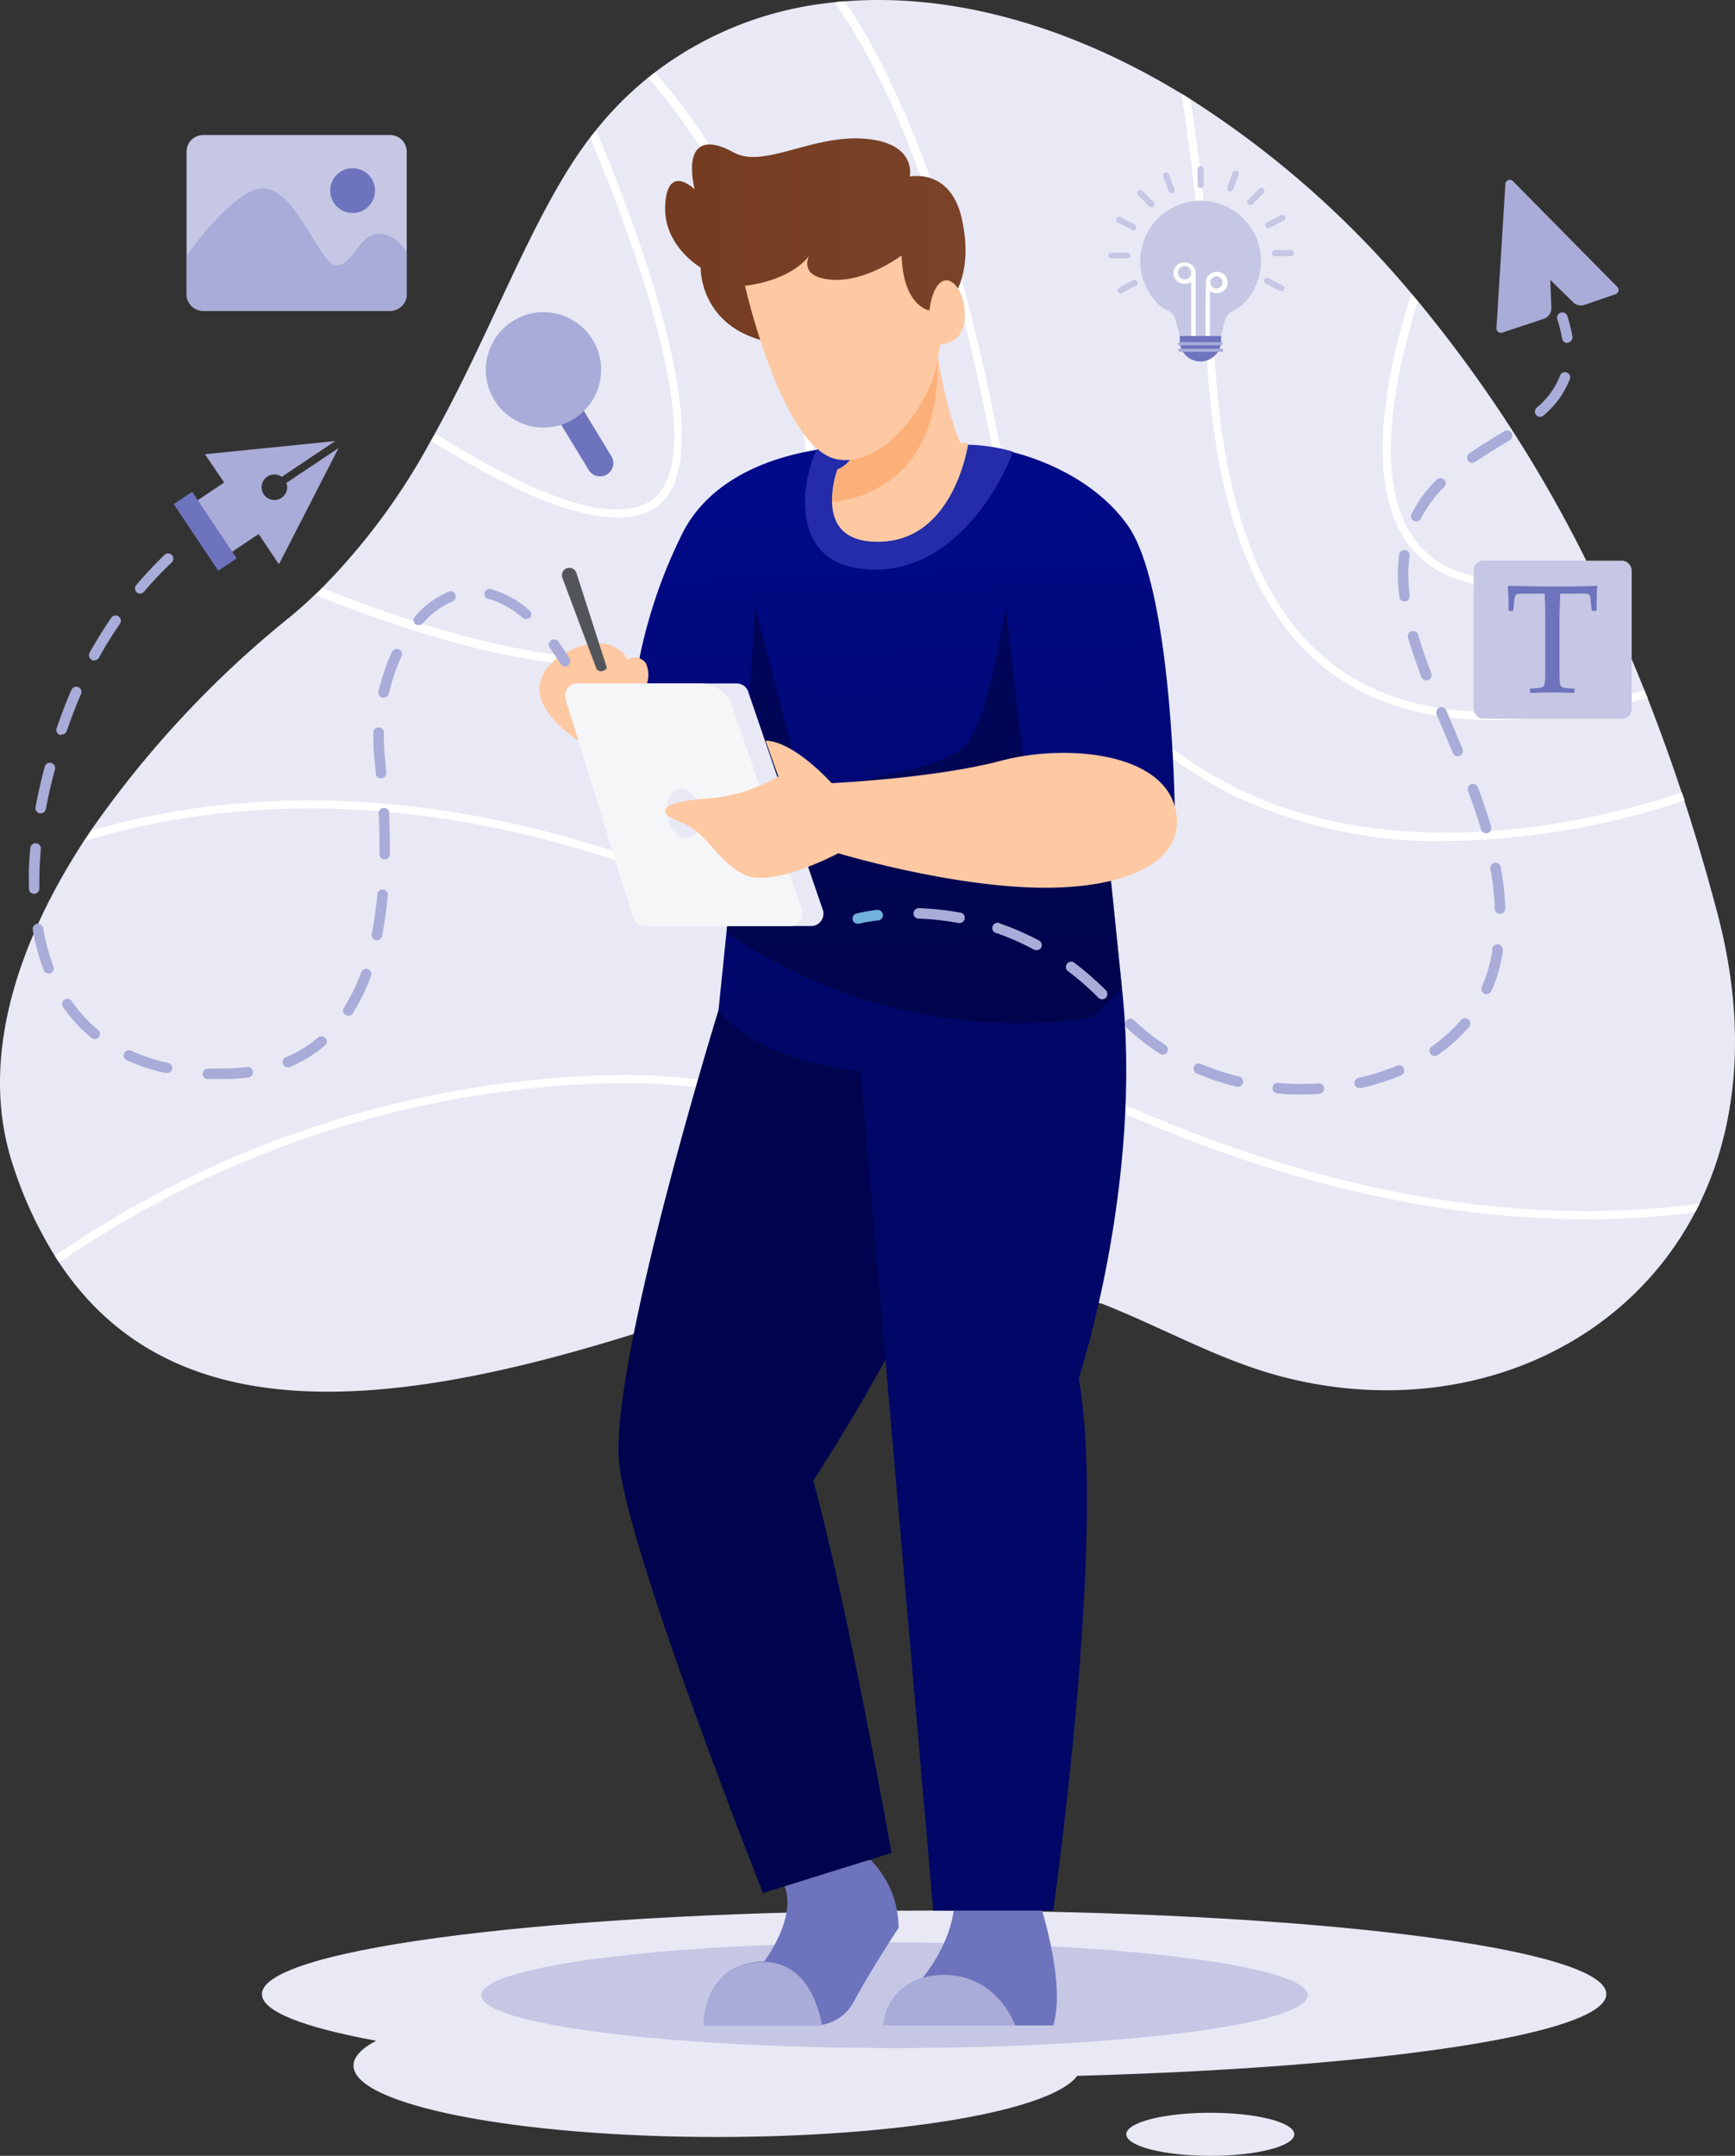 <svg xmlns="http://www.w3.org/2000/svg" xmlns:xlink="http://www.w3.org/1999/xlink" width="477.492" height="593" viewBox="0 0 477.492 593"><rect x="0" y="0" width="477.492" height="593" fill="#333333" stroke="none"/><defs><style>.a{fill:#e8e9f5;}.b{fill:#fff;}.c{fill:#c5c7e4;}.d{fill:#6e73bd;}.e{fill:#a9acd8;}.f{fill:#00044e;}.g{fill:#000766;}.h{fill:url(#a);}.i{fill:#000333;opacity:0.5;}.j{fill:#fdc8a2;}.k{fill:#525559;}.l{fill:#f5f6f7;}.m{fill:#242caa;}.n{fill:#fcb079;}.o{fill:url(#b);}.p{fill:#70b2dd;}</style><linearGradient id="a" x1="0.514" y1="0.953" x2="0.485" y2="-0.024" gradientUnits="objectBoundingBox"><stop offset="0" stop-color="#000766"/><stop offset="1" stop-color="#010a8b"/></linearGradient><linearGradient id="b" y1="0.499" x2="1" y2="0.499" gradientUnits="objectBoundingBox"><stop offset="0" stop-color="#743b20"/><stop offset="1" stop-color="#7a432a"/></linearGradient></defs><g transform="translate(-117.674 -48.406)"><g transform="translate(117.674 48.406)"><path class="a" d="M585.426,379.477c-.4.82-.82,1.613-1.243,2.407-20.523,39.221-66.937,57.337-113.589,45.224-17.3-4.5-32.239-13.223-49.826-20.179-1.507-.582-3.041-1.137-4.6-1.693-24.913-8.939-55.75-13.223-105.787,4.073C232.706,436.02,166.96,445.515,133.9,395.636c-.423-.608-.82-1.217-1.19-1.878a112.031,112.031,0,0,1-11.451-24.781c-9.124-27.478-.185-58.95,19.465-89.178.635-.952,1.269-1.931,1.931-2.883a282.424,282.424,0,0,1,54.9-58.87c2.327-1.931,4.575-3.914,6.744-6.03a26.175,26.175,0,0,0,1.984-1.878,178.384,178.384,0,0,0,29.938-40.464c.4-.661.767-1.322,1.137-2.01,15.022-27.187,25.31-55.829,39.168-76.484,1.137-1.666,2.3-3.306,3.517-4.893.529-.688,1.058-1.375,1.613-2.036a93.725,93.725,0,0,1,14.334-14.44c.608-.5,1.243-1,1.851-1.455A96.822,96.822,0,0,1,347.22,49.052L350,48.787c28.589-2.327,60.828,5.977,92.7,25.31.846.476,1.666,1,2.512,1.534a265.237,265.237,0,0,1,60.828,53.422l1.8,2.116a373.244,373.244,0,0,1,47.6,73.892c.344.688.688,1.375,1,2.063,4.866,9.944,9.468,20.311,13.832,31.207.265.688.529,1.375.82,2.063,3.279,8.41,6.453,17.085,9.415,26.076.238.688.45,1.4.688,2.089q4.866,14.916,9.071,30.837C598.676,331.053,595.74,358.214,585.426,379.477Z" transform="translate(-117.674 -48.406)"/><path class="b" d="M438.537,268.355a212.845,212.845,0,0,1-65.747,11.187,131.255,131.255,0,0,1-59.849-13.223c-34.064-17.4-56.279-51.174-66.117-100.5-12.377-62.308-28.4-97.324-42.315-117.027l2.777-.264c13.858,20.232,29.488,55.538,41.68,116.868,9.627,48.583,31.472,81.985,64.9,98.911,37.607,19.2,85.132,14.652,123.9,1.9A18.66,18.66,0,0,0,438.537,268.355Z" transform="translate(25.142 -48.201)"/><path class="b" d="M368.983,224.368a172.064,172.064,0,0,1-42.315,6.083c-16.714,0-30.572-3.65-41.759-10.843-23.088-14.916-35.333-45.224-37.449-92.564a586.943,586.943,0,0,0-6.85-68.894c.846.476,1.666,1,2.512,1.534a593.481,593.481,0,0,1,6.453,67.175c2.089,46.652,14.017,76.378,36.47,90.871,18.909,12.245,45.938,13.779,81.985,4.575C368.427,222.992,368.586,223.68,368.983,224.368Z" transform="translate(84.515 -32.38)"/><path class="b" d="M319.882,156.9a97.854,97.854,0,0,1-22.374,2.988c-12.483,0-21.766-3.544-27.769-10.579-13.223-15.63-8.251-45.25-.291-70.375l1.8,2.116c-7.537,24.3-12.086,52.365.185,66.857,8.542,10.076,24.49,12.456,47.445,7.035C319.221,155.53,319.565,156.217,319.882,156.9Z" transform="translate(118.963 1.813)"/><path class="b" d="M571.026,242.562c-.4.82-.82,1.613-1.243,2.407a233.285,233.285,0,0,1-29.858,1.878c-46.414,0-109.49-13.012-185.841-60.034-98.752-60.827-175.236-58.342-221.994-45.568l-5.66,1.64c.635-.952,1.269-1.931,1.931-2.883l3.121-.9c47.207-12.88,124.3-15.392,223.739,45.779C450.006,243.25,524.057,248.936,571.026,242.562Z" transform="translate(-103.274 88.509)"/><path class="b" d="M411.352,223.126c-1.508-.582-3.041-1.137-4.6-1.693-29.091-31.022-72.6-60.669-131.414-58.923A279.727,279.727,0,0,0,124.59,211.833c-.423-.608-.82-1.217-1.19-1.878a281.79,281.79,0,0,1,151.857-49.667C336.931,158.411,381.89,190.57,411.352,223.126Z" transform="translate(-108.258 135.476)"/><path class="b" d="M287.332,172.871c-2.116,23.141-13.223,38.268-32.239,43.743a80.452,80.452,0,0,1-22.347,2.856c-24.939,0-54.454-8.648-82.276-19.862a26.186,26.186,0,0,0,1.984-1.878c36.153,14.493,74.9,24.569,102.031,16.741,22.771-6.585,29.091-26.447,30.652-41.786,3.227-35.6-16.926-85.635-42.976-115.281.608-.5,1.243-1,1.851-1.455C270.644,85.914,290.691,136.084,287.332,172.871Z" transform="translate(-63.736 -35.998)"/><path class="b" d="M222.891,166.55a19.808,19.808,0,0,1-9.071,1.9c-13.779,0-33.243-9.759-51.28-21.157.4-.661.767-1.322,1.137-2.01,21.977,13.937,45.991,25.442,58.183,19.227,19.544-9.918-3.385-71.618-15.524-100.5.529-.688,1.058-1.375,1.613-2.036C220.194,90.913,244.551,155.549,222.891,166.55Z" transform="translate(-43.885 -26.08)"/><path class="a" d="M330.057,247.12c-102.164,0-185.127,10.288-185.127,22.982,0,4.76,11.584,9.177,31.419,12.827-4.02,2.142-6.215,4.443-6.215,6.823,0,10.87,44.959,19.65,100.1,19.65,50.434,0,92.114-7.3,99.069-16.82,83.254-2.248,145.616-11.451,145.616-22.48C515.052,257.381,432.221,247.12,330.057,247.12Z" transform="translate(-72.848 278.414)"/><ellipse class="a" cx="23.114" cy="5.924" rx="23.114" ry="5.924" transform="translate(309.971 581.152)"/><path class="c" d="M395.2,264.959c0,7.934-50.963,14.519-113.721,14.519S167.76,272.973,167.76,264.959s50.963-14.519,113.721-14.519S395.2,256.946,395.2,264.959Z" transform="translate(-35.3 283.875)"/><path class="d" d="M244.027,260.574s-7.617,11.5-12.351,20.338a12.351,12.351,0,0,1-10.923,6.506H191.293s-1.481-11.451,7.934-15.868l.608-.238a17.931,17.931,0,0,1,7.246-1.56s10.737-14.2,4.311-22.956l24.939-4.946a26.6,26.6,0,0,1,7.7,18.724Z" transform="translate(3.264 269.747)"/><path class="e" d="M223.556,269.965H190.894s-.555-11.451,8.886-15.868l.608-.238C203.615,252.457,219.086,247.723,223.556,269.965Z" transform="translate(2.738 287.2)"/><path class="d" d="M213.69,267.619s8.648-9.918,8.807-21.739h23.062s7.8,23.088,4.046,34.883H221.941Z" transform="translate(40.24 276.375)"/><path class="e" d="M245.967,267.71s-4.893-14.308-20.232-13.885S209.55,267.71,209.55,267.71Z" transform="translate(33.431 289.428)"/><path class="f" d="M209.607,153.41s-30.652,99.175-27.319,125.49S221.8,396.429,221.8,396.429l35.386-11.055s-11.875-67.175-21.528-102.4c0,0,28.562-43.743,33.746-64.5s-4.126-56.728-4.126-56.728Z" transform="translate(-11.823 124.292)"/><path class="g" d="M206.94,165.927,227.7,405.058h33.006s14.81-103.142,7.035-146.436c0,0,17.8-53.766,11.875-107.532Z" transform="translate(29.138 120.476)"/><path class="h" d="M314.378,207.113l3.755,36.708a45.539,45.539,0,0,1-9.045,8.516c-8.913,6.612-24.781,14.81-49.059,15.128-41.151.582-52.893-17.508-52.893-17.508l2.169-21.157,1.455-14.413L207.8,209.1,183.52,165.01a137.972,137.972,0,0,1,14.017-46.731C206,102.411,224.46,97.518,234.218,95.984a55.539,55.539,0,0,1,6.294-.688,66.117,66.117,0,0,0,26.447,0,49.111,49.111,0,0,1,21.157,1.322c12.033,3.121,24.648,9.97,31.895,20.549,11.927,17.534,12.668,77.3,12.668,77.3L313.321,197.8Z" transform="translate(-9.38 27.745)"/><path class="i" d="M303.019,216.384a45.539,45.539,0,0,1-9.045,8.516,142.072,142.072,0,0,1-99.757-23.564l1.455-14.414-2.962-5.289,6.585-26.05,2.777-44.192,13.038,50.619s37.872-4.549,44.695-11.98,11.213-38.639,11.213-38.639l5.289,45.885,22.533,21.686.423.82Z" transform="translate(5.735 55.183)"/><path class="j" d="M203.03,127.285a7.538,7.538,0,0,0,0-6.585,3.755,3.755,0,0,0-4.919-.9s-3.623-7.141-13.62-3.438-18.83,13.911,2.116,27.161S203.03,127.285,203.03,127.285Z" transform="translate(-25.346 61.609)"/><path class="k" d="M188.53,134.985l-8.384-26.1a2.089,2.089,0,0,0-2.512-1.349h0a2.063,2.063,0,0,0-1.375,2.645l9.494,25.31a1.878,1.878,0,0,0,2.777-.5Z" transform="translate(-21.504 48.725)"/><path class="a" d="M244.176,186.215H198.317a3.279,3.279,0,0,1-3.174-2.38l-18.513-60.008a3.359,3.359,0,0,1,3.2-4.337h43.875a3.306,3.306,0,0,1,3.147,2.248L247.4,181.772a3.385,3.385,0,0,1-3.227,4.443Z" transform="translate(-20.95 68.505)"/><path class="l" d="M238.437,186.215h-40.12a3.279,3.279,0,0,1-3.174-2.38l-18.513-60.008a3.359,3.359,0,0,1,3.2-4.337h33.852a9.256,9.256,0,0,1,8.807,6.294l19.121,55.882a3.359,3.359,0,0,1-3.174,4.549Z" transform="translate(-20.95 68.505)"/><path class="a" d="M196.222,136.47c.688,3.782-.793,7.193-3.279,7.643s-5.051-2.248-5.712-6.03.767-7.194,3.253-7.643S195.535,132.688,196.222,136.47Z" transform="translate(-3.543 86.434)"/><path class="j" d="M232.707,137.129s-10.208-11.5-18.169-11.689l3.517,9.838a45.937,45.937,0,0,1-19.465,6.109c-10.579.555-15.868,3.147-7.775,6.294S201,158.631,208.773,162.333s25.786-5.924,25.786-5.924,28.721,8.7,53.74,9.442,42.844-7.035,38.93-22.057-29.832-17.613-48-12.8S232.707,137.129,232.707,137.129Z" transform="translate(-3.848 78.291)"/><path class="m" d="M258.7,96.572c-3.861,10.579-18.513,36.391-43.531,31.948-17.878-3.2-14.625-24.622-10.42-32.582a55.533,55.533,0,0,1,6.294-.688,66.117,66.117,0,0,0,26.447,0,49.111,49.111,0,0,1,21.21,1.322Z" transform="translate(20.112 27.659)"/><path class="j" d="M241.762,110.1s-3.623,26.288-23.8,27.108c-10.9.476-13.567-5.289-13.7-10.9a26.445,26.445,0,0,1,1.481-8.992,7.934,7.934,0,0,0,3.65-2.856,9.732,9.732,0,0,0,1.851-4.575,14.415,14.415,0,0,0,.132-3.914c-.291-3.2,2.169-6.717,5.474-9.918A81.218,81.218,0,0,1,232.479,85h.714a131.556,131.556,0,0,0,4.76,20.867,42.71,42.71,0,0,0,1.693,4.231Z" transform="translate(24.73 11.78)"/><path class="n" d="M204.3,126.31a26.445,26.445,0,0,1,1.481-8.992,7.934,7.934,0,0,0,3.65-2.856,9.732,9.732,0,0,0,1.851-4.575,14.414,14.414,0,0,0,.132-3.914c-.291-3.2,2.169-6.717,5.475-9.918A81.217,81.217,0,0,1,232.414,85h.714C235.085,119.751,212.579,125.411,204.3,126.31Z" transform="translate(24.796 11.78)"/><path class="o" d="M266.024,106.55s5.686-6.532,2.645-21.157-14.44-12.086-14.44-12.086,2.089-9.309-12.509-10.42S214,71.27,205.7,66.642,192.343,64.553,194.988,76.8c0,0-7.352-7.246-8.066,4.152s9.732,17.376,9.732,17.376-.4,16.291,18.513,20.443l44.959-3.6Z" transform="translate(-3.843 -24.739)"/><path class="j" d="M195.2,83.327s10.367,45.806,25.865,47.816c13.541,1.772,24.278-16.582,26.129-22.982a68.751,68.751,0,0,0,1.719-8.7s7.326,0,6.77-9.045-7.934-13.488-9.732-.291c0,0-7.246-1.111-7.643-15.154,0,0-9.732,7.379-19.2,6.691s-6.241-6.612-6.241-6.612S208.556,81.661,195.2,83.327Z" transform="translate(9.83 -4.716)"/><path class="c" d="M269.557,85.849A16.609,16.609,0,1,0,241.18,97.617c2.327,2.327,4.02,1.481,4.893,4.655l1.322,4.946h10.9l1.269-4.681c.873-3.253,2.645-2.433,5.025-4.813A16.477,16.477,0,0,0,269.557,85.849Z" transform="translate(77.492 -14.061)"/><path class="b" d="M243,75.718a2.936,2.936,0,1,0,0,5.845,2.83,2.83,0,0,0,1.666-.529V99.547h1.243V78.654A2.936,2.936,0,0,0,243,75.718Zm0,4.6a1.82,1.82,0,1,1,1.666-1.666A1.666,1.666,0,0,1,243,80.32Z" transform="translate(83.157 -3.507)"/><path class="b" d="M246.168,76.67a2.936,2.936,0,0,0-2.909,2.936L243.1,97.88h1.269V82.012a2.83,2.83,0,0,0,1.666.529,2.936,2.936,0,1,0,0-5.845Zm0,4.6a1.666,1.666,0,1,1,1.666-1.666,1.666,1.666,0,0,1-1.666,1.666Z" transform="translate(88.61 -1.92)"/><path class="d" d="M246.11,90.358h0a5.66,5.66,0,0,1-5.66-5.686V83.35H251.8v1.322a5.686,5.686,0,0,1-5.686,5.686Z" transform="translate(84.251 9.066)"/><path class="e" d="M252.135,84.863H240.683a.45.45,0,0,1-.423-.45h0a.423.423,0,0,1,.423-.423h11.451a.423.423,0,0,1,.423.423h0a.45.45,0,0,1-.423.45Z" transform="translate(83.939 10.119)"/><path class="e" d="M252.165,85.543H240.74a.476.476,0,0,1-.45-.45h0a.45.45,0,0,1,.45-.423h11.425a.45.45,0,0,1,.45.423h0a.476.476,0,0,1-.45.45Z" transform="translate(83.988 11.237)"/><path class="c" d="M238.289,76.224h-4.364A.846.846,0,0,1,233,75.51h0a.82.82,0,0,1,.846-.82h4.443a.82.82,0,0,1,.82.82h0a.82.82,0,0,1-.82.714Z" transform="translate(71.999 -5.177)"/><path class="c" d="M238.247,74.564l-3.967-2.01a.82.82,0,0,1-.344-1.137h0a.82.82,0,0,1,1.111-.37l3.861,2.036a.846.846,0,0,1,.37,1.137h0a.846.846,0,0,1-1.031.344Z" transform="translate(73.363 -11.318)"/><path class="c" d="M238.3,77.616l-3.861,2.01a.846.846,0,0,0-.37,1.137h0a.846.846,0,0,0,1.137.344l3.861-2.01a.82.82,0,0,0,.344-1.137h0a.793.793,0,0,0-1.111-.344Z" transform="translate(73.603 -0.539)"/><path class="c" d="M239.35,72.69,236.256,69.6a.873.873,0,0,1,0-1.19h0a.873.873,0,0,1,1.19,0L240.54,71.5a.873.873,0,0,1,0,1.19h0A.873.873,0,0,1,239.35,72.69Z" transform="translate(76.968 -15.898)"/><path class="c" d="M240.272,71.564l-1.508-4.073a.846.846,0,0,1,.476-1.084h0a.82.82,0,0,1,1.084.5l1.507,4.1a.82.82,0,0,1-.5,1.058h0a.82.82,0,0,1-1.058-.5Z" transform="translate(81.389 -18.897)"/><path class="c" d="M250.754,76.113h4.47a.846.846,0,0,0,.846-.846h0a.846.846,0,0,0-.846-.846h-4.337a.846.846,0,0,0-.846.846h0a.846.846,0,0,0,.714.846Z" transform="translate(100.024 -5.621)"/><path class="c" d="M250.563,74.355l3.861-2.01a.846.846,0,0,0,.37-1.137h0a.846.846,0,0,0-1.137-.37L249.8,72.874a.82.82,0,0,0-.37,1.111h0a.846.846,0,0,0,1.137.37Z" transform="translate(98.866 -11.664)"/><path class="c" d="M250.436,77.386l3.888,2.036a.82.82,0,0,1,.344,1.111h0a.846.846,0,0,1-1.137.37l-3.861-2.01a.873.873,0,0,1-.344-1.137h0a.82.82,0,0,1,1.111-.37Z" transform="translate(98.702 -0.891)"/><path class="c" d="M248.891,72.454l3.094-3.068a.873.873,0,0,0,0-1.19h0a.873.873,0,0,0-1.19,0L247.7,71.29a.82.82,0,0,0,0,1.164h0a.82.82,0,0,0,1.19,0Z" transform="translate(95.778 -16.243)"/><path class="c" d="M247.024,71.354l1.481-4.073a.82.82,0,0,0-.476-1.084h0a.82.82,0,0,0-1.084.5l-1.507,4.073a.82.82,0,0,0,.5,1.084h0A.846.846,0,0,0,247.024,71.354Z" transform="translate(92.356 -19.243)"/><path class="c" d="M242.3,70.837V66.526a.846.846,0,0,1,.846-.846h0a.846.846,0,0,1,.846.846V70.89a.846.846,0,0,1-.846.82h0a.82.82,0,0,1-.846-.873Z" transform="translate(87.293 -19.995)"/><rect class="c" width="43.478" height="43.478" rx="2.6" transform="translate(405.576 154.222)"/><path class="d" d="M299.017,109.33l.185.185c-.132,1.269-.185,3.438-.185,6.559l-.185.159h-.979l-.159-.185-.238-1.9q-.159-1.56-.238-1.9a1.164,1.164,0,0,0-.317-.5,3.438,3.438,0,0,0-1.349-.238,25.242,25.242,0,0,0-2.645,0h-3.94c0,3.121-.159,4.946-.159,5.289v16.238a28.758,28.758,0,0,0,.132,3.041,1.8,1.8,0,0,0,.291.926,1.719,1.719,0,0,0,.74.37,16.792,16.792,0,0,0,2.8.238h.159v1.031l-.159.159-5.951-.159-5.951.159-.159-.159V137.6h.159a21.714,21.714,0,0,0,2.645-.212,1.745,1.745,0,0,0,.846-.317,1.481,1.481,0,0,0,.37-.846,15.859,15.859,0,0,0,.159-2.883V116.788c0-.212,0-2.036-.159-5.289h-6.427c-.926,0-1.454.185-1.613.423a8.653,8.653,0,0,0-.4,2.248l-.212,1.9-.185.185h-.952l-.185-.159a53.274,53.274,0,0,0-.185-6.559l.185-.185c2.433,0,6.453.185,12.086.185S296.689,109.462,299.017,109.33Z" transform="translate(140.384 51.795)"/><path class="p" d="M139.273,108.037a1.4,1.4,0,0,1-1.164-.582,1.428,1.428,0,0,1,.291-2.01,44.963,44.963,0,0,1,4.734-3.227,1.434,1.434,0,0,1,1.428,2.486,52.956,52.956,0,0,0-4.443,3.041A1.269,1.269,0,0,1,139.273,108.037Z" transform="translate(-84.54 39.785)"/><path class="e" d="M173.653,250.53h-3.967a1.455,1.455,0,0,1,.159-2.883h3.914a54.1,54.1,0,0,0,6.982-.423,1.481,1.481,0,0,1,1.613,1.27,1.455,1.455,0,0,1-1.243,1.613,52.335,52.335,0,0,1-7.458.423Zm-14.942-1.613h-.317a54.558,54.558,0,0,1-10.87-3.57,1.455,1.455,0,0,1,1.19-2.645,50.751,50.751,0,0,0,10.314,3.412,1.428,1.428,0,0,1,1.084,1.719,1.455,1.455,0,0,1-1.4,1.031Zm32.979-1.613a1.455,1.455,0,0,1-.555-2.645,33.666,33.666,0,0,0,9.124-5.527,1.455,1.455,0,0,1,2.036.159,1.428,1.428,0,0,1-.159,2.036,36.257,36.257,0,0,1-9.891,6,1.376,1.376,0,0,1-.555-.027ZM138.8,239.555a1.4,1.4,0,0,1-.926-.344,42.314,42.314,0,0,1-7.8-8.463,1.455,1.455,0,0,1,.37-2.01,1.428,1.428,0,0,1,2.01.344,38.321,38.321,0,0,0,7.273,7.934,1.437,1.437,0,0,1-1.058,2.539Zm69.793-6.427a1.375,1.375,0,0,1-.767-.238,1.428,1.428,0,0,1-.45-1.983,50.457,50.457,0,0,0,4.76-9.732,1.4,1.4,0,0,1,1.851-.873,1.428,1.428,0,0,1,.846,1.851,51.2,51.2,0,0,1-5.025,10.314,1.428,1.428,0,0,1-1.349.661ZM126.1,221.492a1.455,1.455,0,0,1-1.349-.952,56.677,56.677,0,0,1-2.988-11.028,1.455,1.455,0,0,1,1.164-1.666,1.481,1.481,0,0,1,1.693,1.164,54.985,54.985,0,0,0,2.83,10.579,1.481,1.481,0,0,1-.846,1.878,1.137,1.137,0,0,1-.635.026Zm90.342-9.151h-.264a1.428,1.428,0,0,1-1.137-1.693,106.552,106.552,0,0,0,1.534-10.922,1.428,1.428,0,0,1,1.587-1.3,1.4,1.4,0,0,1,1.3,1.56,105.014,105.014,0,0,1-1.587,11.213,1.454,1.454,0,0,1-1.56,1.137Zm-94.309-12.747a1.428,1.428,0,0,1-1.455-1.4V196a67.4,67.4,0,0,1,.423-9.151,1.455,1.455,0,0,1,2.883.264c-.264,3.041-.423,6-.423,8.886v2.116a1.455,1.455,0,0,1-1.4,1.481Zm96.451-9.468h0a1.455,1.455,0,0,1-1.428-1.481c0-.846,0-1.693,0-2.645,0-2.645,0-5.607-.212-8.542a1.455,1.455,0,1,1,2.909,0c0,2.988.185,5.9.185,8.675v2.645a1.455,1.455,0,0,1-1.587,1.349Zm-94.653-12.668h-.264a1.455,1.455,0,0,1-1.164-1.693c.661-3.6,1.507-7.3,2.512-11a1.455,1.455,0,1,1,2.8.74c-.979,3.65-1.825,7.273-2.46,10.79a1.481,1.481,0,0,1-1.428,1.164Zm93.648-9.6a1.455,1.455,0,0,1-1.455-1.322c0-1.375-.238-2.645-.37-4.126a56.078,56.078,0,0,1-.264-5.607v-1.587a1.428,1.428,0,0,1,1.507-1.4,1.455,1.455,0,0,1,1.4,1.481q0,.754,0,1.507a51.247,51.247,0,0,0,.264,5.289c.132,1.349.265,2.645.37,4.152a1.455,1.455,0,0,1-1.322,1.56ZM129.7,155.851a1.509,1.509,0,0,1-.476,0,1.4,1.4,0,0,1-.9-1.825c.37-1.058.74-2.142,1.137-3.2.9-2.46,1.878-4.946,2.936-7.326a1.455,1.455,0,0,1,1.9-.767,1.481,1.481,0,0,1,.741,1.9c-1.031,2.354-1.983,4.76-2.883,7.167l-1.111,3.147a1.428,1.428,0,0,1-1.349.82Zm88.623-10.208H218a1.428,1.428,0,0,1-1.084-1.719,54.746,54.746,0,0,1,3.676-10.87,1.461,1.461,0,1,1,2.645,1.243,50.245,50.245,0,0,0-3.465,10.261,1.454,1.454,0,0,1-1.455,1.005Zm-79.658-10.208a1.56,1.56,0,0,1-.688-.185,1.481,1.481,0,0,1-.582-1.983c1.851-3.279,3.835-6.532,5.951-9.6a1.456,1.456,0,0,1,2.407,1.64,102.98,102.98,0,0,0-5.818,9.389,1.507,1.507,0,0,1-1.269.661Zm89.258-9.732a1.534,1.534,0,0,1-.952-.37,1.455,1.455,0,0,1,0-2.036,24.7,24.7,0,0,1,9.494-6.9,1.455,1.455,0,0,1,1.058,2.645,22.03,22.03,0,0,0-8.41,6.136,1.375,1.375,0,0,1-1.19.45Zm29.594-1.666a1.613,1.613,0,0,1-.952-.344,24.093,24.093,0,0,0-9.1-5.131,1.428,1.428,0,1,1,.767-2.645,26.684,26.684,0,0,1,10.208,5.713,1.428,1.428,0,0,1,.159,2.036,1.455,1.455,0,0,1-1.084.291Zm-106.184-6.982a1.481,1.481,0,0,1-.926-.344,1.455,1.455,0,0,1-.185-2.036c2.46-2.909,5.078-5.686,7.749-8.278a1.428,1.428,0,0,1,2.036,0,1.455,1.455,0,0,1,0,2.036,103.693,103.693,0,0,0-7.537,7.934,1.481,1.481,0,0,1-1.137.608Z" transform="translate(-112.731 46.267)"/><path class="e" d="M179.273,122.346a1.481,1.481,0,0,1-1.243-.688c-1-1.613-2.01-3.147-3.041-4.549a1.455,1.455,0,0,1,2.354-1.693c1.058,1.455,2.116,3.041,3.147,4.708a1.428,1.428,0,0,1-.476,1.984,1.349,1.349,0,0,1-.741.238Z" transform="translate(-23.752 60.967)"/><path class="e" d="M178.715,96.184l-14.361,9.6a3.517,3.517,0,1,1-1.269-1.666l14.7-9.838L141.928,97.9l5.289,7.775-10,6.717,9.468,14.175,10.023-6.717,5.58,8.331Z" transform="translate(-85.528 27.043)"/><rect class="d" width="22.057" height="6.109" transform="matrix(0.556, 0.831, -0.831, 0.556, 52.879, 135.266)"/><path class="p" d="M207.841,146.879a1.455,1.455,0,0,1-1.4-1.084,1.428,1.428,0,0,1,1.032-1.745,47.6,47.6,0,0,1,5.66-1,1.481,1.481,0,0,1,1.613,1.269,1.455,1.455,0,0,1-1.243,1.613,47.608,47.608,0,0,0-5.289.9.9.9,0,0,1-.37.053Z" transform="translate(28.238 107.232)"/><path class="e" d="M319.681,285.8a52.715,52.715,0,0,1-6.8-.291,1.481,1.481,0,0,1-1.322-1.587,1.428,1.428,0,0,1,1.587-1.3,73.423,73.423,0,0,0,11.055.132,1.428,1.428,0,0,1,1.534,1.349,1.455,1.455,0,0,1-1.349,1.534C322.828,285.747,321.241,285.8,319.681,285.8Zm15.868-1.719a1.481,1.481,0,0,1-1.428-1.137,1.455,1.455,0,0,1,1.111-1.719,64.036,64.036,0,0,0,10.579-3.359,1.4,1.4,0,0,1,1.878.767,1.455,1.455,0,0,1-.767,1.9,63.293,63.293,0,0,1-10.975,3.491Zm-33.587-.423h-.344a72.446,72.446,0,0,1-10.923-3.623,1.454,1.454,0,0,1-.767-1.9,1.4,1.4,0,0,1,1.878-.767,69.811,69.811,0,0,0,10.579,3.491,1.455,1.455,0,0,1-.344,2.856Zm54.216-8.437a1.481,1.481,0,0,1-1.19-.608,1.455,1.455,0,0,1,.37-2.01,42.918,42.918,0,0,0,8.093-7.3,1.455,1.455,0,0,1,2.036-.132,1.428,1.428,0,0,1,.159,2.037A46.015,46.015,0,0,1,357,274.956a1.323,1.323,0,0,1-.9.264Zm-74.9-.4a1.534,1.534,0,0,1-.793-.238,64.579,64.579,0,0,1-9.071-7.141,1.481,1.481,0,0,1,0-2.063,1.428,1.428,0,0,1,2.036,0,57.432,57.432,0,0,0,8.648,6.823,1.481,1.481,0,0,1,.423,2.01,1.428,1.428,0,0,1-1.322.608Zm-16.609-15.207a1.428,1.428,0,0,1-1.031-.423,76.686,76.686,0,0,0-8.331-7.273,1.455,1.455,0,1,1,1.745-2.327,85.527,85.527,0,0,1,8.648,7.564,1.455,1.455,0,0,1-1.031,2.46Zm105.787-1.4a1.455,1.455,0,0,1-1.322-2.036,37.419,37.419,0,0,0,2.909-10.076v-.37a1.428,1.428,0,0,1,1.613-1.217,1.455,1.455,0,0,1,1.243,1.64v.37a40.888,40.888,0,0,1-3.121,10.843,1.455,1.455,0,0,1-1.269.846ZM246.556,246.1a1.534,1.534,0,0,1-.688-.159,71.559,71.559,0,0,0-10.1-4.47,1.455,1.455,0,1,1,.952-2.645,77.523,77.523,0,0,1,10.579,4.628,1.481,1.481,0,0,1,.582,1.957,1.428,1.428,0,0,1-1.269.688ZM225.4,238.645h-.264a72.57,72.57,0,0,0-11-1.217,1.454,1.454,0,0,1-1.4-1.481,1.481,1.481,0,0,1,1.507-1.4,78.632,78.632,0,0,1,11.425,1.243,1.428,1.428,0,0,1,1.164,1.693,1.455,1.455,0,0,1-1.455,1.164Zm148.763-2.512a1.481,1.481,0,0,1-1.455-1.4,77.168,77.168,0,0,0-1.19-11,1.439,1.439,0,1,1,2.83-.529,79.861,79.861,0,0,1,1.269,11.425,1.481,1.481,0,0,1-1.4,1.508ZM370.3,213.944a1.454,1.454,0,0,1-1.375-1.058c-.979-3.306-2.142-6.8-3.57-10.579a1.455,1.455,0,0,1,.846-1.851,1.481,1.481,0,0,1,1.878.846c1.428,3.888,2.645,7.405,3.623,10.817a1.454,1.454,0,0,1-.978,1.8Zm-7.749-21.157a1.455,1.455,0,0,1-1.349-.9l-2.856-6.8-1.534-3.6a1.455,1.455,0,1,1,2.645-1.137l1.534,3.623c.952,2.248,1.9,4.5,2.856,6.8a1.481,1.481,0,0,1-1.322,2.01Zm-8.675-20.893a1.481,1.481,0,0,1-1.349-.926c-1.534-3.993-2.645-7.537-3.676-10.79a1.448,1.448,0,1,1,2.777-.82c.926,3.2,2.089,6.638,3.623,10.579a1.481,1.481,0,0,1-.846,1.878,1.691,1.691,0,0,1-.555.026Zm-6-21.713a1.428,1.428,0,0,1-1.428-1.269,49.055,49.055,0,0,1-.4-6.136,41.148,41.148,0,0,1,.344-5.474,1.455,1.455,0,0,1,1.64-1.243,1.428,1.428,0,0,1,1.243,1.613,35.7,35.7,0,0,0-.344,5.1,49.03,49.03,0,0,0,.37,5.792,1.428,1.428,0,0,1-1.243,1.613ZM351.1,128.2a1.4,1.4,0,0,1-.635-.159,1.428,1.428,0,0,1-.635-1.931,35.73,35.73,0,0,1,6.9-9.441,1.454,1.454,0,0,1,2.036,0,1.4,1.4,0,0,1,0,2.036,33.851,33.851,0,0,0-6.374,8.7,1.428,1.428,0,0,1-1.428.741Zm15.445-16.132a1.508,1.508,0,0,1-1.217-.635,1.481,1.481,0,0,1,.4-2.01c2.3-1.56,4.681-3.041,6.955-4.443l2.645-1.64a1.455,1.455,0,0,1,1.983.45,1.481,1.481,0,0,1-.45,2.01l-2.645,1.64c-2.274,1.4-4.6,2.83-6.876,4.364a1.3,1.3,0,0,1-.82.212Zm18.8-12.668a1.455,1.455,0,0,1-.952-2.645,21.343,21.343,0,0,0,6.189-8.41,1.455,1.455,0,1,1,2.645,1.031,24.118,24.118,0,0,1-6.982,9.547,1.322,1.322,0,0,1-.9.476Z" transform="translate(38.661 15.255)"/><path class="e" d="M282.485,89.3a1.428,1.428,0,0,1-1.4-1.217,41.221,41.221,0,0,0-1.3-5.289,1.428,1.428,0,0,1,.926-1.825,1.455,1.455,0,0,1,1.825.926,38.646,38.646,0,0,1,1.375,5.633,1.428,1.428,0,0,1-1.19,1.64Z" transform="translate(148.823 5.043)"/><path class="e" d="M288.212,94.643l.291,7.67a3.068,3.068,0,0,1-2.116,3.041l-11.4,3.782a1.216,1.216,0,0,1-1.587-1.243l2.459-39.67a1.217,1.217,0,0,1,2.063-.767l28.721,29.091a1.217,1.217,0,0,1-.45,2.01l-8.516,2.936a3.068,3.068,0,0,1-3.147-.688Z" transform="translate(138.442 -17.645)"/><path class="d" d="M189.711,110.375h0a3.65,3.65,0,0,1-5-1.243L175.43,93.9l6.241-3.808,9.283,15.26a3.676,3.676,0,0,1-1.243,5.025Z" transform="translate(-22.685 20.151)"/><path class="e" d="M197.643,88.478a15.868,15.868,0,1,0-5.289,21.819A15.868,15.868,0,0,0,197.643,88.478Zm-7.934,17.508a5.157,5.157,0,1,0-.026,0Z" transform="translate(-34.531 4.996)"/><path class="c" d="M197.679,67.025v39.194a4.6,4.6,0,0,1-4.6,4.6H141.665a4.6,4.6,0,0,1-4.575-4.6V67.025a4.575,4.575,0,0,1,4.575-4.575h51.412a4.575,4.575,0,0,1,4.6,4.575Z" transform="translate(-85.742 -25.307)"/><path class="e" d="M197.679,85.64V97.091a4.6,4.6,0,0,1-4.6,4.6H141.665a4.6,4.6,0,0,1-4.575-4.6V86.513S150.049,68,158.062,68c9.336,0,15.577,21.157,20.285,21.157s5.9-8.727,12.007-8.727A9.785,9.785,0,0,1,197.679,85.64Z" transform="translate(-85.742 -16.18)"/><path class="d" d="M164.4,72.089a6.162,6.162,0,1,1-1.8-4.374,6.189,6.189,0,0,1,1.8,4.374Z" transform="translate(-61.187 -19.633)"/></g></g></svg>